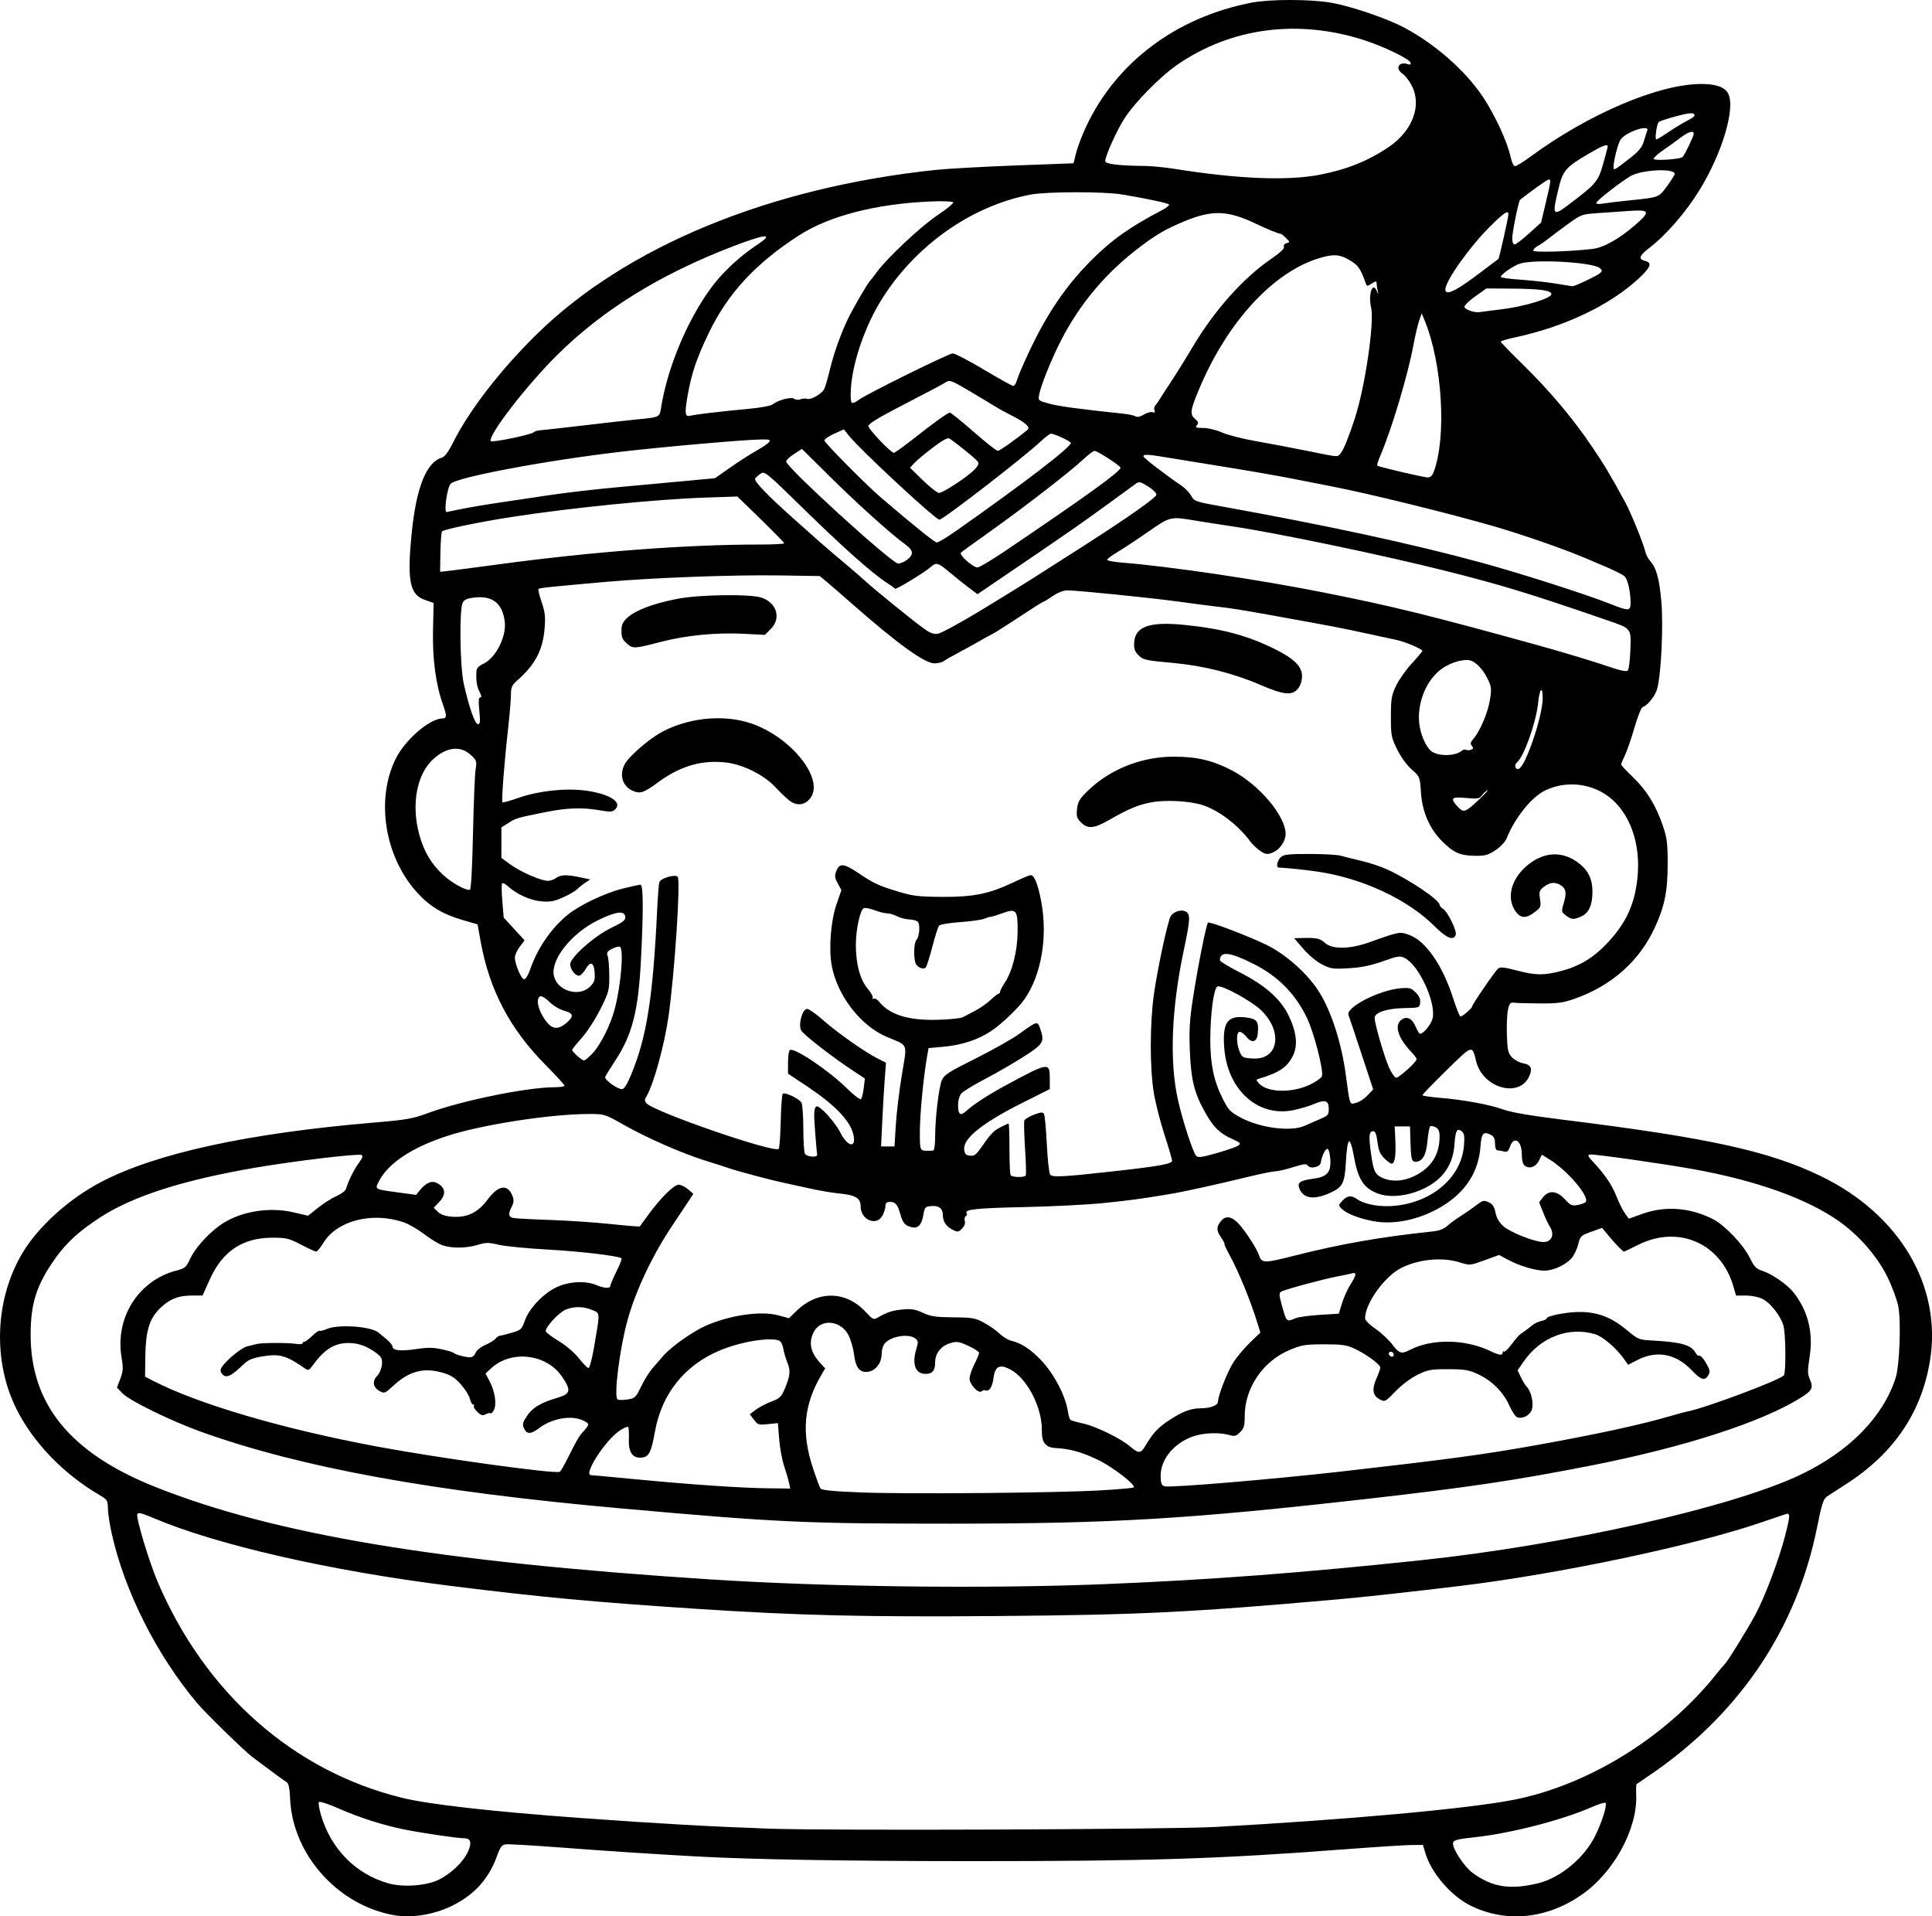 <?xml version="1.0" encoding="UTF-8" standalone="no"?>
<!-- Created with Inkscape (http://www.inkscape.org/) -->

<svg
   width="267.526mm"
   height="265.328mm"
   viewBox="0 0 267.526 265.328"
   version="1.1"
   id="svg5"
   xml:space="preserve"
   xmlns="http://www.w3.org/2000/svg"
   xmlns:svg="http://www.w3.org/2000/svg"><defs
     id="defs2" /><g
     id="layer1"
     transform="translate(65.736,162.237)"><path
       style="fill:#000000;stroke-width:0.265"
       d="m -11.119,102.939 c -7.788,-1.346 -14.081,-8.355 -14.442,-16.082 -0.075,-1.613 -0.203,-2.183 -0.536,-2.384 -0.413,-0.25 -2.305,-1.639 -4.714,-3.461 -1.12,-0.847 -6.407,-6.001 -7.579,-7.387 -5.629,-6.663 -10.111,-15.554 -11.884,-23.574 -0.286,-1.296 -0.523,-2.865 -0.526,-3.487 -0.005,-1.063 -0.079,-1.174 -1.233,-1.852 -4.941,-2.903 -9.079,-7.195 -11.408,-11.834 -3.323,-6.616 -3.012,-15.185 0.782,-21.575 2.194,-3.695 6.419,-7.522 10.909,-9.881 7.575,-3.979 20.393,-6.769 37.854,-8.238 4.448,-0.374 5.302,-0.525 7.408,-1.305 4.65,-1.722 13.735,-3.579 17.529,-3.582 0.764,-7.94e-4 1.389,-0.1 1.389,-0.221 0,-0.121 -1.181,-1.412 -2.624,-2.868 -4.952,-4.998 -7.779,-10.379 -8.992,-17.117 l -0.422,-2.346 -1.984,-0.574 c -2.816,-0.815 -4.594,-1.877 -6.35,-3.794 -4.508,-4.919 -5.801,-12.841 -3.024,-18.518 1.298,-2.654 4.741,-5.627 6.516,-5.627 0.586,0 0.598,-0.39 0.061,-1.885 -0.998,-2.772 -1.477,-6.32 -1.389,-10.277 l 0.086,-3.828 -1.191,-0.41 c -2.127,-0.733 -2.509,-2.664 -1.841,-9.303 0.633,-6.285 2.02,-9.752 4.163,-10.402 0.404,-0.123 0.915,-0.806 1.555,-2.081 2.245,-4.473 6.493,-9.982 11.506,-14.922 12.391,-12.209 32.323,-20.429 55.393,-22.842 1.601,-0.167 6.535,-0.441 10.964,-0.608 l 8.054,-0.304 0.367,-1.455 c 0.202,-0.8 0.817,-2.418 1.367,-3.594 4.187,-8.95 12.534,-15.2 22.965,-17.196 2.555,-0.489 8.128,-0.483 10.966,0.012 2.787,0.486 7.819,2.205 10.193,3.482 4.292,2.308 8.382,5.912 10.811,9.525 1.648,2.452 3.406,6.251 3.85,8.321 0.161,0.753 0.425,1.302 0.625,1.302 0.19,0 1.103,-0.559 2.029,-1.242 8.091,-5.97 17.864,-10.136 23.777,-10.136 2.005,0 3.226,0.432 3.694,1.308 1.057,1.974 -0.794,8.234 -3.955,13.376 -1.898,3.087 -4.629,6.235 -6.951,8.011 -1.41,1.078 -1.568,1.558 -0.595,1.802 1.019,0.256 0.799,0.875 -0.86,2.419 -3.975,3.699 -10.215,6.68 -17.066,8.151 -1.128,0.242 -2.051,0.518 -2.051,0.613 0,0.095 1.34,1.482 2.979,3.083 3.756,3.671 7.071,7.608 9.688,11.508 1.848,2.755 2.472,3.799 4.581,7.673 0.77,1.414 2.482,5.622 2.745,6.747 0.102,0.437 0.402,1.033 0.667,1.327 0.885,0.978 1.296,2.461 1.575,5.674 0.291,3.346 -0.024,9.958 -0.572,12.025 -0.263,0.991 -1.32,2.328 -2.027,2.563 -0.185,0.062 -0.693,1.344 -1.129,2.849 -0.436,1.505 -1.028,3.223 -1.315,3.817 -0.287,0.594 -0.522,1.168 -0.522,1.276 0,0.108 0.726,0.888 1.612,1.734 1.888,1.801 3.176,3.88 4.136,6.676 0.599,1.744 0.69,2.447 0.692,5.317 0.003,3.814 -0.42,5.91 -1.791,8.876 -2.138,4.627 -5.974,8.03 -11.078,9.826 -1.615,0.568 -2.35,0.668 -4.816,0.654 -1.601,-0.009 -3.201,-0.052 -3.555,-0.096 -0.559,-0.068 -0.676,0.063 -0.876,0.98 -0.127,0.582 -0.194,2.15 -0.149,3.485 0.072,2.114 0.162,2.511 0.7,3.084 0.34,0.361 1.031,0.735 1.535,0.829 1.089,0.204 1.33,0.668 0.893,1.722 -1.314,3.173 -6.484,1.758 -7.391,-2.022 -0.545,-2.27 -0.463,-2.295 -4.092,1.268 -1.834,1.802 -3.336,3.353 -3.336,3.447 -5.3e-4,0.094 0.981,0.25 2.182,0.347 3.375,0.272 7.037,0.935 8.93,1.615 1.187,0.427 3.77,0.872 8.334,1.438 20.141,2.496 28.504,4.325 35.719,7.813 10.924,5.281 16.808,15.242 15.109,25.58 -1.183,7.199 -5.055,12.87 -11.677,17.102 -1.16,0.742 -2.353,1.517 -2.65,1.724 -0.424,0.295 -0.696,1.163 -1.266,4.043 -2.837,14.341 -10.949,26.288 -23.594,34.75 -0.728,0.487 -1.373,0.926 -1.434,0.976 -0.061,0.05 -0.085,0.732 -0.054,1.516 0.188,4.657 -3.075,10.665 -7.467,13.748 -4.838,3.396 -10.483,3.985 -15.387,1.604 -2.747,-1.334 -5.516,-4.532 -6.345,-7.33 l -0.331,-1.115 -1.557,0.009 c -0.856,0.005 -5.01,0.271 -9.23,0.592 -17.685,1.345 -27.145,1.645 -51.726,1.642 -17.098,-0.002 -30.687,-0.234 -38.1,-0.65 -6.702,-0.376 -12.121,-0.733 -18.593,-1.223 -3.896,-0.295 -7.393,-0.499 -7.77,-0.454 -0.575,0.07 -0.78,0.341 -1.261,1.674 -1.144,3.169 -3.219,5.42 -6.379,6.921 -2.437,1.157 -5.452,1.631 -7.801,1.224 z M 147.3,98.494 c 3.075,-0.765 6.385,-3.537 7.876,-6.597 0.961,-1.973 1.665,-4.255 1.395,-4.526 -0.088,-0.088 -0.975,0.193 -1.971,0.626 -4.149,1.803 -11.188,3.61 -16.097,4.133 -2.557,0.272 -3.043,0.416 -3.04,0.896 0.005,0.845 1.607,3.233 2.717,4.049 2.707,1.991 5.237,2.384 9.121,1.419 z M -4.982,98.017 c 1.714,-0.838 3.409,-2.467 4.052,-3.894 0.561,-1.244 0.38,-1.845 -0.556,-1.845 -0.919,0 -5.791,-0.718 -8.31,-1.225 -2.913,-0.586 -6.141,-1.62 -9.057,-2.901 -1.436,-0.631 -2.643,-1.02 -2.73,-0.88 -0.085,0.138 0.042,0.928 0.282,1.755 1.365,4.697 4.792,8.189 9.305,9.484 2.049,0.588 5.267,0.362 7.014,-0.493 z M 102.519,90.713 c 18.08,-0.984 34.775,-2.496 41.21,-3.732 10.365,-1.99 21.171,-8.65 28.111,-17.325 0.582,-0.728 1.133,-1.382 1.223,-1.455 0.345,-0.276 3.102,-4.725 4.264,-6.879 1.338,-2.481 3.292,-7.675 4.147,-11.024 0.686,-2.686 0.699,-3.109 0.089,-2.906 -0.255,0.085 -1.892,0.638 -3.638,1.23 -9.415,3.192 -27.786,7.058 -41.407,8.714 -6.381,0.776 -13.458,1.554 -16.933,1.861 -20.594,1.82 -27.532,2.159 -47.36,2.315 -18.308,0.144 -27.295,-0.071 -41.345,-0.99 C 16.477,59.579 9.115,58.894 -3.314,57.34 -20.084,55.244 -35.718,51.672 -44.534,47.922 c -1.532,-0.651 -2.094,-0.789 -2.191,-0.537 -0.2,0.52 1.629,6.603 2.829,9.412 6.581,15.403 18.798,26.193 33.835,29.882 3.771,0.925 12.557,1.915 24.871,2.804 10.879,0.785 17.843,1.178 26.061,1.47 8.13,0.289 55.301,0.106 61.648,-0.239 z M 87.57,57.079 c 14.398,-0.594 26.812,-1.535 43.407,-3.288 20.026,-2.116 43.29,-7.366 52.7,-11.892 6.7,-3.222 11.327,-7.948 13.08,-13.36 0.541,-1.671 0.77,-7.774 0.37,-9.882 -0.173,-0.91 -0.854,-2.755 -1.515,-4.101 -1.378,-2.809 -3.87,-5.686 -6.629,-7.655 C 184.589,3.765 177.512,1.221 168.797,-0.354 164.611,-1.111 154.989,-2.476 154.456,-2.388 c -0.395,0.065 -0.333,0.223 0.393,1.003 1.675,1.8 2.613,3.18 3.229,4.751 0.342,0.874 0.87,1.936 1.173,2.361 l 0.55,0.773 1.919,-0.684 c 3.161,-1.127 6.581,-0.865 9.749,0.748 1.616,0.822 4.209,3.543 5.086,5.337 0.611,1.25 0.895,1.548 1.713,1.803 1.319,0.412 3.467,1.89 4.326,2.976 1.998,2.528 2.758,5.471 2.271,8.79 -0.338,2.301 -0.334,2.453 0.092,3.485 0.405,0.983 0.178,1.379 -1.338,2.33 -5.389,3.381 -16.13,6.853 -29.044,9.389 -10.495,2.061 -17.001,3.029 -31.021,4.617 -24.724,2.801 -35.199,3.424 -57.679,3.43 -20.084,0.005 -23.898,-0.171 -45.618,-2.111 -26.105,-2.331 -44.182,-5.623 -58.046,-10.571 -4.2,-1.499 -10.004,-4.335 -11.001,-5.375 l -0.753,-0.786 0.465,-1.216 c 0.401,-1.051 0.424,-1.461 0.168,-3.011 -0.906,-5.487 2.373,-10.632 7.635,-11.981 1.156,-0.296 1.321,-0.441 1.887,-1.655 0.641,-1.376 2.291,-3.247 3.962,-4.494 2.641,-1.971 6.807,-2.734 10.361,-1.898 l 1.975,0.465 1.422,-1.126 c 0.782,-0.619 1.93,-1.345 2.552,-1.612 0.622,-0.267 1.197,-0.698 1.279,-0.956 0.387,-1.22 1.083,-2.63 1.757,-3.561 0.558,-0.771 0.652,-1.056 0.382,-1.16 -0.533,-0.205 -9.304,0.843 -14.533,1.736 -10.092,1.723 -17.038,3.937 -21.594,6.884 -2.908,1.88 -4.686,3.497 -6.228,5.663 -2.587,3.632 -3.418,6.164 -3.441,10.474 -0.051,9.725 5.459,16.501 17.232,21.193 16.532,6.589 39.203,10.375 76.669,12.803 16.558,1.073 38.678,1.336 55.166,0.655 z m -0.949,-12.966 c 2.461,-0.139 4.545,-0.325 4.63,-0.413 0.321,-0.332 -2.836,-2.778 -4.872,-3.776 -2.207,-1.082 -3.963,-1.578 -5.916,-1.672 -1.409,-0.068 -1.96,-0.751 -1.933,-2.397 0.053,-3.233 -2.044,-7.286 -4.401,-8.504 -1.485,-0.768 -2.093,-0.424 -2.315,1.31 -0.145,1.129 -0.578,1.789 -1.056,1.605 -0.177,-0.068 -0.435,-0.011 -0.573,0.127 -0.391,0.391 -1.666,-0.944 -1.666,-1.743 0,-0.376 0.298,-1.27 0.661,-1.988 0.364,-0.718 0.661,-1.435 0.661,-1.593 0,-0.158 -0.668,-0.594 -1.485,-0.968 -1.32,-0.604 -1.598,-0.646 -2.499,-0.376 -1.3,0.39 -2.101,1.402 -2.101,2.655 0,1.133 -0.379,1.605 -1.289,1.605 -1.469,0 -1.961,-1.32 -1.306,-3.507 0.282,-0.942 0.263,-1.094 -0.183,-1.42 -1.036,-0.757 -3.756,-0.182 -4.345,0.918 -0.157,0.294 -0.286,0.847 -0.286,1.23 0,1.373 -0.955,2.491 -2.142,2.505 -0.98,0.012 -1.473,-0.697 -1.679,-2.416 -0.099,-0.824 -0.441,-2.015 -0.759,-2.646 -1.06,-2.1 -3.84,-2.366 -4.825,-0.462 -0.744,1.438 -0.449,2.843 0.901,4.289 l 0.692,0.742 -0.501,0.846 c -2.484,4.193 -2.834,8.039 -1.182,13.023 0.435,1.313 0.888,2.545 1.008,2.738 0.16,0.259 1.586,0.407 5.476,0.567 6.201,0.256 26.884,0.082 33.283,-0.279 z m -43.119,-1.114 c -0.104,-0.473 -0.409,-1.515 -0.678,-2.315 -0.269,-0.8 -0.569,-2.452 -0.668,-3.671 l -0.179,-2.216 -1.381,0.142 c -1.288,0.133 -1.418,0.092 -1.942,-0.616 l -0.561,-0.759 0.859,-0.639 c 0.472,-0.351 1.437,-0.854 2.145,-1.118 1.109,-0.413 1.358,-0.647 1.805,-1.689 0.775,-1.807 0.86,-2.581 0.401,-3.668 -0.228,-0.54 -0.485,-1.416 -0.572,-1.948 -0.086,-0.532 -0.342,-1.038 -0.569,-1.124 -1.334,-0.512 -5.354,0.154 -8.233,1.364 -4.868,2.045 -8.025,5.985 -8.962,11.182 -0.529,2.936 -0.839,3.548 -1.847,3.647 -1.251,0.124 -1.843,-0.72 -1.777,-2.536 0.029,-0.81 -0.006,-1.569 -0.079,-1.686 -0.072,-0.117 -0.598,0.095 -1.167,0.472 -2.016,1.334 -5.138,6.185 -3.981,6.185 0.137,0 2.846,0.249 6.019,0.554 7.802,0.749 14.65,1.218 18.424,1.262 l 3.13,0.037 z M 120.246,41.472 c 14.523,-1.651 19.34,-2.303 26.591,-3.595 8.29,-1.478 14.837,-2.897 18.786,-4.072 0.946,-0.282 1.958,-0.554 2.249,-0.606 2.386,-0.426 13.023,-4.41 13.413,-5.025 0.302,-0.475 0.253,-5.721 -0.064,-6.863 -0.372,-1.339 -1.788,-3.148 -2.906,-3.71 -0.521,-0.262 -1.512,-0.463 -2.288,-0.463 l -1.369,-4.1e-4 -0.391,-1.334 c -1.736,-5.923 -7.616,-8.47 -13.146,-5.694 -1.033,0.518 -1.925,0.942 -1.983,0.942 -0.162,0 -1.253,-1.127 -2.188,-2.261 l -0.841,-1.021 -1.503,0.537 c -1.443,0.515 -1.516,0.586 -1.819,1.781 -0.174,0.684 -0.601,1.554 -0.95,1.933 -0.832,0.903 -2.514,1.664 -3.695,1.671 -1.235,0.008 -3.504,-0.669 -5.058,-1.507 l -1.24,-0.669 -2.02,0.737 c -2.002,0.73 -2.032,0.733 -3.413,0.298 -2.431,-0.766 -5.683,-0.459 -8.118,0.768 -2.306,1.161 -5.003,4.914 -5.003,6.961 0,0.278 0.6,0.888 1.442,1.468 0.793,0.546 1.835,1.515 2.315,2.152 0.959,1.274 1.282,1.373 2.46,0.757 3.003,-1.57 7.669,-1.501 11.13,0.165 1.231,0.592 1.702,0.65 1.702,0.209 0,-0.17 0.076,-0.233 0.168,-0.141 0.092,0.092 0.508,-0.275 0.923,-0.816 1.038,-1.352 1.138,-1.458 1.809,-1.91 0.324,-0.218 0.845,-0.614 1.156,-0.879 0.312,-0.265 0.896,-0.548 1.298,-0.628 0.402,-0.08 0.731,-0.239 0.731,-0.351 0,-0.347 2.685,-0.881 4.498,-0.894 2.491,-0.018 4.41,0.695 6.487,2.408 1.708,1.409 1.793,1.445 3.65,1.543 3.992,0.21 5.417,0.618 6.008,1.723 0.157,0.294 0.391,0.469 0.519,0.389 0.128,-0.079 0.532,0.356 0.896,0.967 0.508,0.851 0.601,1.227 0.397,1.607 -0.52,0.971 -1.021,0.841 -2.431,-0.632 -2.123,-2.216 -4.766,-2.713 -7.382,-1.387 l -1.362,0.69 -0.529,-0.757 c -1.064,-1.522 -2.956,-3.15 -4.037,-3.474 -3.669,-1.099 -7.575,0.411 -9.935,3.841 l -0.794,1.155 0.461,0.971 c 0.253,0.534 0.618,1.128 0.81,1.32 0.602,0.602 0.984,2.301 0.705,3.138 -0.271,0.813 -1.302,1.352 -2.044,1.067 -0.243,-0.093 -0.73,-0.823 -1.083,-1.622 -0.816,-1.845 -2.411,-3.443 -4.319,-4.328 -1.293,-0.6 -1.85,-0.694 -4.14,-0.699 -2.393,-0.006 -2.798,0.068 -4.233,0.767 -0.938,0.457 -2.187,1.392 -3.052,2.285 -1.427,1.473 -1.483,1.502 -2.179,1.137 -0.994,-0.521 -1.139,-1.394 -0.48,-2.885 0.304,-0.686 0.548,-1.381 0.544,-1.545 -0.012,-0.42 -2.035,-1.892 -3.581,-2.605 -1.111,-0.512 -1.74,-0.601 -4.216,-0.597 -2.61,0.005 -3.1,0.085 -4.743,0.775 -3.723,1.563 -6.237,5.259 -6.237,9.169 0,1.322 -0.106,1.69 -0.638,2.222 -0.554,0.554 -0.753,0.605 -1.52,0.385 -1.326,-0.38 -3.49,-0.305 -4.911,0.171 -2.667,0.893 -4.573,3.168 -4.573,5.457 0,1.04 0.1,1.316 0.531,1.476 0.646,0.239 14.947,-0.959 24.736,-2.072 z M 13.139,39.141 c 0.609,-1.262 1.323,-2.534 1.587,-2.826 1.234,-1.368 1.238,-1.388 0.38,-1.832 -1.607,-0.831 -4.352,-0.387 -6.166,0.996 -1.154,0.88 -1.729,0.894 -2.113,0.052 -0.254,-0.558 -0.194,-0.812 0.403,-1.715 0.772,-1.167 1.919,-1.852 4.214,-2.52 1.846,-0.537 1.951,-1.032 0.628,-2.953 C 9.904,25.198 5.041,24.638 2.267,27.216 l -0.768,0.714 0.578,1.11 c 0.733,1.406 0.988,3.175 0.571,3.955 -0.174,0.325 -0.382,0.526 -0.462,0.446 -0.08,-0.08 -0.379,-0.021 -0.665,0.132 -0.415,0.222 -0.646,0.159 -1.148,-0.312 -0.346,-0.325 -0.565,-0.692 -0.489,-0.816 0.077,-0.124 0.023,-0.226 -0.119,-0.226 -0.143,0 -0.336,-0.349 -0.43,-0.776 -0.094,-0.427 -0.649,-1.319 -1.233,-1.983 -0.827,-0.94 -1.39,-1.303 -2.541,-1.637 -2.626,-0.763 -4.636,-0.229 -6.867,1.827 -1.141,1.052 -1.208,1.077 -1.888,0.696 -0.899,-0.503 -1.028,-1.376 -0.31,-2.094 0.312,-0.312 0.598,-0.99 0.647,-1.532 0.074,-0.83 -0.034,-1.065 -0.742,-1.602 -1.225,-0.929 -2.434,-1.383 -3.751,-1.41 -2.009,-0.04 -3.43,0.825 -5.07,3.086 -0.499,0.688 -0.639,0.749 -1.054,0.459 -2.61,-1.825 -3.547,-2.092 -5.943,-1.69 -1.313,0.22 -1.954,0.481 -2.522,1.028 -1.571,1.511 -2.252,1.914 -2.771,1.637 -0.268,-0.144 -0.488,-0.483 -0.488,-0.754 0,-0.693 2.693,-3.077 3.751,-3.321 0.483,-0.112 1.058,-0.251 1.276,-0.31 0.655,-0.177 4.293,-0.193 5.358,-0.023 0.546,0.087 0.992,0.048 0.992,-0.087 0,-0.135 0.089,-0.22 0.198,-0.19 0.109,0.03 0.602,-0.331 1.095,-0.802 0.493,-0.471 0.955,-0.798 1.026,-0.727 0.071,0.071 0.546,-0.044 1.054,-0.257 1.627,-0.68 6.143,-0.35 7.136,0.521 0.177,0.156 0.683,0.575 1.124,0.932 0.441,0.357 0.802,0.801 0.802,0.987 0,0.553 1.144,0.676 3.283,0.352 1.569,-0.238 2.348,-0.232 3.532,0.028 0.835,0.183 1.579,0.404 1.651,0.492 0.226,0.272 1.96,0.697 2.435,0.596 0.248,-0.052 0.528,-0.338 0.622,-0.634 0.094,-0.296 0.679,-0.763 1.3,-1.038 0.621,-0.275 1.279,-0.68 1.461,-0.9 0.183,-0.22 0.448,-0.4 0.59,-0.4 0.142,0 0.873,-0.179 1.626,-0.398 1.289,-0.375 1.395,-0.473 1.827,-1.69 0.608,-1.711 2.587,-3.785 4.427,-4.64 1.699,-0.789 3.973,-0.907 5.465,-0.284 1.117,0.467 1.944,0.513 1.944,0.11 0,-0.158 0.379,-1.049 0.842,-1.98 0.463,-0.931 0.785,-1.75 0.715,-1.82 -0.338,-0.338 -5.665,-0.972 -10.289,-1.225 -2.838,-0.155 -5.874,-0.454 -6.747,-0.663 -1.396,-0.334 -1.744,-0.332 -2.886,0.019 -1.562,0.481 -3.653,0.499 -4.919,0.043 -0.509,-0.184 -1.64,-0.878 -2.514,-1.544 -0.873,-0.665 -2.145,-1.399 -2.826,-1.63 -4.343,-1.472 -9.184,-0.247 -11.074,2.803 -0.428,0.691 -0.893,1.257 -1.033,1.257 -0.14,0 -1.082,-0.432 -2.093,-0.961 -1.659,-0.866 -2.043,-0.961 -3.916,-0.962 -4.165,-0.001 -6.947,1.836 -8.711,5.752 l -1.016,2.256 h -1.5 c -1.878,0 -3.142,0.519 -4.45,1.826 -1.419,1.419 -1.923,3.101 -1.971,6.583 l -0.039,2.818 1.058,0.549 c 6.262,3.247 18.006,6.699 31.089,9.137 8.611,1.605 24.518,3.805 25.268,3.495 0.146,-0.06 0.763,-1.142 1.372,-2.403 z m 79.709,-1.169 c 1.058,-1.795 1.783,-2.576 3.322,-3.581 1.86,-1.215 3.007,-1.645 4.388,-1.645 1.28,0 2.359,-0.409 2.359,-0.894 0,-0.861 1.356,-4.296 2.194,-5.558 0.495,-0.746 1.525,-1.959 2.289,-2.694 l 1.388,-1.338 -0.4,-1.306 c -0.931,-3.044 -2.626,-7.176 -3.882,-9.464 -0.452,-0.824 -0.76,-1.499 -0.684,-1.499 0.076,0 -0.149,-0.424 -0.501,-0.942 -0.656,-0.967 -0.64,-1.467 0.075,-2.299 0.602,-0.701 1.445,-0.558 2.346,0.397 0.909,0.963 2.575,3.521 2.842,4.363 0.376,1.185 0.669,1.188 5.081,0.065 6.169,-1.57 11.861,-2.566 18.881,-3.302 1.006,-0.106 1.654,-0.342 2.117,-0.771 0.367,-0.341 1.202,-0.957 1.857,-1.37 0.655,-0.413 1.634,-1.09 2.177,-1.506 0.901,-0.69 1.048,-0.725 1.712,-0.407 0.542,0.26 0.78,0.624 0.941,1.438 0.143,0.723 0.511,1.359 1.093,1.889 0.891,0.811 4.354,2.181 5.513,2.181 1.201,0 1.625,-1.049 0.886,-2.192 -0.208,-0.322 -0.62,-1.202 -0.914,-1.955 l -0.535,-1.369 0.536,-0.682 c 0.806,-1.025 1.926,-0.922 3.025,0.277 0.788,0.86 0.974,0.941 1.812,0.784 0.514,-0.096 1.004,-0.288 1.09,-0.427 0.48,-0.776 -2.502,-4.286 -4.941,-5.816 l -1.149,-0.721 -0.398,0.825 c -0.433,0.896 -1.358,1.211 -1.998,0.68 -0.234,-0.194 -0.382,-0.799 -0.382,-1.555 0,-1.898 -1.095,-2.606 -1.635,-1.057 -0.228,0.654 -0.396,0.786 -0.846,0.665 -0.309,-0.083 -0.711,-0.152 -0.892,-0.154 -0.2,-0.002 -0.331,-0.365 -0.331,-0.92 0,-0.654 -0.156,-1 -0.543,-1.207 -1.042,-0.558 -1.345,-0.242 -1.467,1.528 -0.231,3.35 -1.829,6.026 -4.778,7.997 -3.108,2.079 -6.984,3.001 -10.096,2.403 -2.031,-0.39 -3.688,-1.045 -4.369,-1.727 -0.453,-0.453 -0.448,-0.497 0.118,-1.1 0.682,-0.726 1.21,-0.788 2,-0.235 1.125,0.788 3.317,1.159 5.44,0.921 5.166,-0.579 9.051,-4.022 9.396,-8.328 0.1,-1.247 0.036,-1.677 -0.288,-1.946 -0.667,-0.554 -0.888,-0.169 -1.029,1.79 -0.149,2.082 -0.936,3.712 -2.383,4.936 -2.226,1.882 -5.97,2.731 -8.233,1.867 -2.005,-0.766 -2.76,-1.979 -3.361,-5.395 -0.201,-1.141 -0.456,-1.887 -0.626,-1.831 -0.168,0.055 -0.345,1.187 -0.426,2.719 -0.161,3.032 -0.423,3.586 -2.061,4.356 -2.222,1.044 -3.733,0.901 -4.331,-0.41 -0.423,-0.928 -0.054,-1.227 1.824,-1.482 1.988,-0.27 2.513,-0.862 2.404,-2.707 -0.043,-0.728 -0.211,-1.367 -0.373,-1.421 -0.294,-0.097 -0.792,0.904 -0.95,1.907 -0.097,0.618 -1.485,0.904 -1.813,0.374 -0.158,-0.256 -0.611,-0.201 -2.021,0.243 -0.999,0.315 -2.103,0.573 -2.452,0.573 -0.349,0 -2.072,0.35 -3.829,0.779 -4.484,1.093 -8.978,2.076 -10.999,2.406 -4.143,0.676 -5.11,0.806 -8.864,1.198 -2.183,0.228 -7.124,0.482 -10.98,0.565 -6.739,0.145 -8.411,0.322 -8.081,0.855 0.084,0.136 0.027,0.325 -0.127,0.42 -0.154,0.095 -0.209,0.395 -0.123,0.666 0.098,0.308 -0.049,0.699 -0.391,1.041 -0.511,0.511 -0.599,0.52 -1.329,0.143 -0.894,-0.462 -1.326,-1.137 -1.326,-2.069 0,-0.871 -0.578,-1.294 -1.631,-1.192 -0.808,0.078 -0.886,0.17 -1.073,1.275 -0.225,1.334 -0.743,1.865 -1.609,1.654 -0.907,-0.222 -1.217,-0.571 -1.554,-1.751 -0.406,-1.424 -0.679,-1.755 -1.442,-1.755 -0.458,0 -0.629,0.148 -0.629,0.542 0,0.298 -0.182,0.894 -0.404,1.323 -0.808,1.562 -3.036,0.646 -3.036,-1.248 0,-1.145 -0.698,-1.568 -2.941,-1.781 -0.963,-0.092 -2.808,-0.405 -4.101,-0.696 -1.293,-0.291 -2.887,-0.64 -3.542,-0.775 -1.675,-0.345 -6.278,-1.565 -7.541,-1.998 -0.582,-0.2 -2.07,-0.676 -3.307,-1.058 -3.179,-0.982 -8.132,-3.149 -11.309,-4.947 -2.684,-1.518 -2.731,-1.534 -4.849,-1.534 -5.359,0 -14.849,1.47 -19.693,3.051 -4.85,1.583 -8.147,3.772 -9.413,6.25 -0.591,1.156 -0.68,1.104 2.649,1.559 l 2.485,0.34 0.552,-0.671 c 0.844,-1.026 1.623,-1.35 2.338,-0.973 1.219,0.642 1.317,1.586 0.277,2.672 l -0.716,0.747 0.568,0.567 c 0.395,0.395 0.996,0.602 1.972,0.68 2.066,0.166 3.593,-0.575 4.937,-2.395 1.49,-2.017 2.796,-2.175 3.447,-0.419 0.186,0.503 0.154,0.891 -0.12,1.419 -0.528,1.018 -0.471,1.431 0.218,1.571 0.327,0.067 2.619,0.19 5.093,0.274 2.474,0.084 6.263,0.34 8.421,0.569 2.158,0.229 3.955,0.375 3.993,0.326 0.038,-0.049 0.582,-0.793 1.209,-1.652 1.677,-2.301 3.523,-4.126 4.173,-4.126 0.31,0 0.893,0.284 1.296,0.631 l 0.733,0.631 -0.785,1.211 c -0.432,0.666 -1.351,2.047 -2.044,3.069 -2.759,4.07 -5.148,9.102 -6.29,13.244 -1.096,3.976 -1.921,10.605 -1.363,10.95 0.155,0.096 0.776,0.095 1.38,-0.001 1.031,-0.165 1.146,-0.275 1.874,-1.792 0.427,-0.889 1.139,-2.033 1.582,-2.542 0.443,-0.509 1.127,-1.292 1.518,-1.74 1.073,-1.226 3.945,-3.266 5.744,-4.08 3.343,-1.512 7.726,-2.154 10.176,-1.489 l 1.455,0.395 1.058,-1.027 c 2.929,-2.842 6.816,-2.788 9.536,0.133 1.022,1.097 1.114,1.14 1.725,0.791 1.318,-0.753 2.005,-0.974 3.444,-1.111 1.181,-0.112 1.736,-0.019 2.778,0.464 1.092,0.506 1.774,0.607 4.213,0.628 2.629,0.022 3.038,0.093 4.233,0.736 0.728,0.391 1.698,1.071 2.156,1.51 0.458,0.439 1.172,0.88 1.587,0.98 1.422,0.342 2.65,1.131 4.114,2.643 1.804,1.863 3.43,4.931 3.769,7.116 0.09,0.579 0.249,1.126 0.354,1.215 0.105,0.089 0.872,0.307 1.705,0.485 1.78,0.381 5.237,2.062 6.555,3.188 1.181,1.009 1.48,1.001 2.102,-0.055 z M 16.514,24.346 c 0.86,-5.03 0.874,-4.739 -0.255,-5.211 -1.215,-0.508 -2.517,-0.525 -3.657,-0.049 -0.965,0.403 -2.878,2.477 -2.762,2.994 0.041,0.182 0.848,0.795 1.794,1.362 1.005,0.602 2.16,1.588 2.778,2.37 0.582,0.736 1.183,1.348 1.336,1.359 0.153,0.011 0.497,-1.26 0.765,-2.825 z M 127.258,25.382 c 0,-0.345 -0.315,-0.574 -0.57,-0.415 -0.274,0.169 -0.038,0.636 0.321,0.636 0.137,0 0.249,-0.099 0.249,-0.22 z m -13.577,-5.108 c 0.41,-0.166 1.92,-0.374 3.355,-0.463 l 2.61,-0.161 0.451,-1.455 c 0.248,-0.8 0.77,-1.959 1.16,-2.574 0.824,-1.301 0.894,-1.747 0.246,-1.563 -0.255,0.073 -1.177,0.268 -2.051,0.435 -2.037,0.389 -7.329,1.821 -7.796,2.109 -0.297,0.183 -0.278,0.507 0.11,1.899 0.656,2.352 0.604,2.304 1.914,1.774 z M 130.036,0.629 c 2.382,-1.128 3.567,-2.957 3.57,-5.511 0.001,-0.716 -0.143,-1.06 -0.533,-1.269 -0.294,-0.157 -0.634,-0.225 -0.755,-0.15 -0.121,0.075 -0.298,1.003 -0.393,2.063 -0.176,1.958 -0.697,2.853 -1.662,2.853 -0.528,0 -0.621,-0.373 -0.693,-2.778 l -0.063,-2.117 h -1.058 -1.058 l 0.089,1.942 c 0.097,2.123 -0.077,3.217 -0.511,3.217 -0.154,0 -0.617,-0.337 -1.029,-0.749 -0.57,-0.57 -0.793,-1.106 -0.936,-2.249 -0.129,-1.029 -0.305,-1.5 -0.562,-1.5 -0.603,0 -0.675,0.597 -0.355,2.935 0.36,2.63 0.571,3.08 1.671,3.558 1.253,0.545 2.796,0.456 4.279,-0.246 z M 76.299,0.51 c 0.075,-0.122 0.032,-1.804 -0.096,-3.737 -0.128,-1.933 -0.172,-3.673 -0.098,-3.866 0.074,-0.193 0.67,-0.556 1.325,-0.806 0.932,-0.356 1.235,-0.383 1.395,-0.124 0.112,0.182 0.289,2.075 0.393,4.208 0.104,2.132 0.315,4.029 0.47,4.216 0.325,0.392 1.792,0.313 8.941,-0.485 6.18,-0.689 7.938,-1.008 7.938,-1.441 0,-0.193 -0.467,-1.782 -1.037,-3.531 -0.57,-1.749 -1.236,-4.348 -1.479,-5.774 -0.578,-3.385 -0.582,-9.552 -0.01,-13.706 0.46,-3.345 1.88,-9.987 2.307,-10.794 0.356,-0.673 1.456,-1.045 2.089,-0.706 0.692,0.37 0.657,1.071 -0.267,5.439 -1.695,8.014 -1.979,15.297 -0.803,20.604 0.619,2.795 2.071,7.266 2.523,7.773 0.264,0.295 0.747,0.234 2.861,-0.366 1.399,-0.397 2.745,-0.869 2.991,-1.049 0.394,-0.288 0.291,-0.397 -0.858,-0.905 -1.701,-0.752 -2.594,-1.63 -3.742,-3.678 -1.503,-2.68 -1.952,-4.487 -2.116,-8.513 -0.117,-2.883 -0.035,-4.287 0.427,-7.276 0.701,-4.537 1.84,-10.257 2.089,-10.491 0.203,-0.191 5.638,1.878 8.096,3.082 2.788,1.365 5.841,4.126 7.395,6.687 1.667,2.747 3.042,7.11 3.605,11.439 0.494,3.802 0.532,3.939 1.072,3.835 0.736,-0.142 1.38,-0.54 2.074,-1.282 l 0.627,-0.67 -1.64,-4.976 c -0.902,-2.737 -1.702,-5.13 -1.777,-5.318 -0.422,-1.054 4.257,-3.461 7.203,-3.705 1.247,-0.103 1.483,-0.038 2.102,0.581 0.482,0.482 0.672,0.918 0.614,1.411 -0.082,0.704 -0.109,0.714 -2.2,0.751 -2.401,0.043 -4.101,0.606 -4.101,1.356 2.6e-4,0.795 1.321,5.353 1.989,6.864 0.345,0.78 0.797,1.418 1.005,1.418 0.403,0 2.827,-2.198 2.825,-2.562 -8e-4,-0.119 -0.352,-0.59 -0.78,-1.047 -1.855,-1.979 -2.355,-3.691 -1.295,-4.433 0.754,-0.528 1.469,-0.147 1.969,1.052 0.208,0.498 0.467,0.905 0.576,0.905 0.509,0 1.599,-1.38 1.758,-2.225 0.417,-2.224 -1.931,-7.252 -3.85,-8.245 -0.685,-0.354 -0.924,-0.32 -3.066,0.438 -1.678,0.594 -2.986,0.861 -4.714,0.962 -2.187,0.128 -2.503,0.083 -3.704,-0.529 -0.747,-0.381 -1.861,-1.307 -2.585,-2.15 l -1.272,-1.48 1.14,-0.029 c 1.931,-0.05 2.441,0.056 3.067,0.636 1.049,0.973 3.457,0.945 6.298,-0.073 4.099,-1.469 4.142,-1.476 5.502,-0.957 2.245,0.857 4.548,4.198 5.992,8.691 0.456,1.419 0.92,2.58 1.031,2.58 0.263,0 1.607,-1.155 1.607,-1.382 0,-0.27 3.174,-4.903 3.602,-5.258 0.299,-0.248 0.848,-0.193 2.556,0.255 2.65,0.695 3.776,0.709 6.194,0.074 2.604,-0.684 4.534,-1.873 6.52,-4.018 2.052,-2.216 3.194,-4.352 3.74,-6.994 0.995,-4.815 -0.006,-9.38 -2.676,-12.212 -2.467,-2.617 -6.479,-3.353 -9.77,-1.792 -1.903,0.903 -4.191,3.731 -5.38,6.648 -0.202,0.496 -0.852,1.189 -1.549,1.65 -1.038,0.688 -1.43,0.792 -2.898,0.77 -2.023,-0.03 -2.899,-0.425 -4.497,-2.022 -1.74,-1.74 -2.736,-4.04 -2.919,-6.742 -0.148,-2.173 -0.153,-2.187 -1.288,-3.189 -0.675,-0.596 -1.494,-1.726 -2.01,-2.773 -0.818,-1.661 -0.869,-1.933 -0.865,-4.55 0.004,-2.485 0.083,-2.946 0.729,-4.292 0.398,-0.829 1.379,-2.215 2.178,-3.078 0.799,-0.863 1.454,-1.638 1.454,-1.721 0,-0.248 -2.434,-1.281 -3.572,-1.516 -0.582,-0.12 -2.487,-0.531 -4.233,-0.912 -3.404,-0.744 -4.418,-0.939 -12.171,-2.338 -5.335,-0.963 -6.29,-1.116 -8.599,-1.379 -0.8,-0.091 -3.122,-0.394 -5.159,-0.674 -3.952,-0.543 -13.97,-1.553 -15.43,-1.557 -0.546,-0.001 -1.315,0.299 -2.032,0.792 -0.635,0.437 -1.225,0.794 -1.312,0.794 -0.087,0 -1.554,0.927 -3.26,2.059 -1.706,1.133 -3.399,2.207 -3.763,2.387 -0.364,0.18 -1.257,0.671 -1.984,1.092 -0.728,0.42 -2.033,1.139 -2.901,1.597 -0.868,0.458 -1.717,0.948 -1.888,1.089 -0.17,0.141 -0.725,0.272 -1.234,0.292 -1.307,0.049 -5.09,-2.671 -11.293,-8.118 -1.491,-1.31 -3.139,-2.738 -3.662,-3.175 l -0.951,-0.794 -5.573,-0.087 c -6.376,-0.1 -17.503,0.315 -24.094,0.897 -7.654,0.676 -9.139,0.832 -9.281,0.975 -0.076,0.076 0.12,0.896 0.434,1.822 0.47,1.385 0.543,2.036 0.409,3.659 -0.249,3.01 -1.314,5.022 -3.825,7.222 -0.705,0.617 -0.833,0.915 -0.833,1.931 0,0.661 -0.178,2.773 -0.395,4.694 -0.524,4.639 -0.939,10.053 -0.782,10.209 0.069,0.069 1.043,-0.198 2.164,-0.593 2.77,-0.977 6.475,-1.392 9.253,-1.037 3.32,0.424 5.218,1.586 4.219,2.584 -0.396,0.396 -0.654,0.416 -2.119,0.16 -2.466,-0.429 -4.589,-0.356 -7.635,0.263 -4.008,0.815 -3.962,0.801 -5.036,1.476 l -0.992,0.623 v 2.111 2.111 l 1.257,0.921 c 1.392,1.019 4.234,2.26 5.178,2.26 0.334,0 0.839,-0.175 1.122,-0.388 0.625,-0.473 1.5,-0.5 3.342,-0.105 l 1.4,0.3 -0.653,0.427 c -0.359,0.235 -0.876,0.648 -1.148,0.917 -0.272,0.269 -1.168,0.788 -1.99,1.153 -1.223,0.543 -1.772,0.639 -3.017,0.528 -1.527,-0.136 -3.374,-0.982 -4.629,-2.119 -0.327,-0.296 -0.669,-0.464 -0.76,-0.373 -0.091,0.091 -0.08,1.197 0.025,2.457 l 0.191,2.292 1.447,1.574 1.447,1.574 -0.68,0.891 c -0.374,0.49 -0.673,1.167 -0.665,1.504 0.023,0.978 0.892,2.994 1.291,2.994 0.201,0 0.566,-0.595 0.815,-1.326 0.991,-2.917 2.891,-5.703 5.162,-7.571 1.637,-1.347 5.167,-3.032 7.667,-3.66 1.164,-0.292 2.265,-0.534 2.447,-0.536 0.405,-0.005 0.429,3.481 0.072,10.447 -0.358,6.987 -1.192,10.281 -3.494,13.808 -0.731,1.12 -1.385,2.182 -1.453,2.36 -0.142,0.37 1.672,1.692 2.321,1.692 0.285,0 0.703,-0.65 1.233,-1.918 2.193,-5.243 3.056,-10.684 3.642,-22.953 0.087,-1.819 0.218,-3.513 0.291,-3.764 0.162,-0.56 2.157,-1.164 2.549,-0.772 0.429,0.429 -0.419,13.327 -1.273,19.353 -0.559,3.948 -2.11,9.545 -3.072,11.085 -0.252,0.404 -0.251,0.598 0.007,0.908 0.974,1.174 17.719,6.955 18.328,6.328 0.106,-0.109 0.231,-1.825 0.277,-3.815 0.047,-1.989 0.173,-3.704 0.281,-3.812 0.28,-0.278 2.302,0.687 2.598,1.241 0.137,0.255 0.25,1.871 0.253,3.591 0.002,1.719 0.101,3.28 0.22,3.467 0.295,0.465 1.782,0.563 1.69,0.111 -0.065,-0.316 -0.394,-4.541 -0.406,-5.193 -0.016,-0.953 0.115,-1.477 0.37,-1.477 0.54,0 2.549,2.238 3.236,3.605 1.074,2.137 2.338,2.23 1.773,0.129 -0.498,-1.848 -2.66,-4.052 -6.424,-6.547 l -2.58,-1.71 v -1.559 c 0,-0.858 0.116,-1.631 0.257,-1.718 0.614,-0.38 5.412,2.852 7.925,5.338 0.936,0.925 1.801,1.58 1.925,1.456 0.124,-0.124 0.295,-0.815 0.381,-1.537 l 0.155,-1.311 -1.551,-1.02 c -2.897,-1.905 -6.949,-5.045 -7.266,-5.63 -0.437,-0.808 0.157,-2.989 0.815,-2.989 0.251,0 1.26,0.71 2.244,1.578 1.973,1.742 5.718,4.375 7.521,5.289 l 1.161,0.588 -0.167,2.159 c -0.092,1.187 -0.245,3.796 -0.341,5.797 l -0.174,3.638 h 0.929 0.929 l 0.183,-2.977 c 0.1,-1.637 0.477,-4.757 0.836,-6.932 0.75,-4.542 0.979,-3.97 -2.116,-5.28 -3.592,-1.521 -6.811,-5.691 -7.588,-9.827 -0.441,-2.346 -0.14,-6.217 0.663,-8.538 l 0.67,-1.937 -0.506,-0.944 c -0.44,-0.821 -0.462,-1.051 -0.167,-1.767 0.436,-1.059 1.053,-0.987 3.043,0.358 2.072,1.4 2.823,1.749 5.495,2.555 2.029,0.612 2.833,0.709 6.044,0.729 4.367,0.027 6.536,-0.41 9.84,-1.98 1.192,-0.566 2.291,-1.03 2.441,-1.03 0.529,0 1.021,1.214 1.482,3.661 0.923,4.893 0.013,10.185 -2.328,13.537 -0.866,1.239 -3.184,3.443 -4.638,4.408 -1.806,1.199 -4.089,1.941 -6.659,2.166 l -1.978,0.173 -0.209,1.191 c -0.502,2.859 -0.995,8.005 -0.995,10.383 0,2.69 -0.019,2.647 1.191,2.647 0.218,0 0.516,-0.015 0.661,-0.033 0.148,-0.019 0.265,-0.852 0.265,-1.896 0,-2.587 0.501,-6.817 0.928,-7.84 0.309,-0.741 0.924,-1.136 4.675,-3.007 2.375,-1.185 5.139,-2.749 6.141,-3.476 2.369,-1.719 2.425,-1.733 2.777,-0.725 0.664,1.905 0.515,2.166 -2.244,3.935 -1.397,0.896 -3.808,2.29 -5.358,3.098 -1.55,0.808 -3.026,1.707 -3.281,1.998 -0.29,0.332 -0.463,0.962 -0.463,1.69 0,1.283 0.348,1.481 1.207,0.687 0.883,-0.816 3.028,-2.21 5.252,-3.415 6.094,-3.299 6.241,-3.323 6.241,-1.016 v 1.462 l -3.747,1.877 c -5.543,2.777 -8.255,4.937 -8.106,6.457 0.063,0.645 0.214,0.813 0.792,0.88 0.585,0.067 0.859,-0.125 1.511,-1.058 1.411,-2.02 1.726,-2.353 2.725,-2.876 0.54,-0.283 1.041,-0.514 1.114,-0.514 0.073,0 0.129,1.547 0.126,3.438 -0.003,1.891 0.068,3.558 0.159,3.704 0.199,0.321 1.898,0.357 2.091,0.044 z M 132.946,-33.964 c -3.747,-3.753 -10.014,-6.68 -16.272,-7.599 -1.597,-0.235 -4.146,-0.5 -5.358,-0.559 -0.391,-0.019 -0.189,-0.994 0.297,-1.434 0.413,-0.374 1.076,-0.448 4.006,-0.446 1.931,0.001 3.881,0.112 4.334,0.248 0.452,0.135 1.715,0.451 2.807,0.703 1.091,0.252 2.711,0.79 3.6,1.197 3.04,1.392 7.231,4.218 7.243,4.884 0.003,0.147 0.215,0.398 0.472,0.559 0.665,0.416 1.966,3.094 1.762,3.627 -0.317,0.826 -1.28,0.432 -2.891,-1.181 z m 18.14,-1.531 c -0.604,-0.464 -0.625,-0.563 -0.331,-1.546 0.454,-1.514 0.392,-2.095 -0.273,-2.561 -0.805,-0.564 -1.589,-0.517 -2.431,0.146 -0.634,0.499 -0.691,0.677 -0.54,1.687 0.159,1.06 0.113,1.172 -0.741,1.824 -1.147,0.875 -1.867,0.879 -2.547,0.014 -1.377,-1.751 -0.839,-4.367 1.293,-6.283 2.421,-2.177 5.193,-2.309 7.556,-0.361 1.181,0.974 1.702,2.133 1.702,3.792 0,1.816 -0.482,2.921 -1.48,3.395 -1.089,0.517 -1.419,0.501 -2.208,-0.105 z m -42.512,-9.076 c -0.42,-0.323 -0.94,-0.829 -1.155,-1.124 -1.625,-2.226 -4.242,-4.253 -6.494,-5.03 -1.788,-0.617 -5.275,-0.815 -7.312,-0.414 -1.803,0.355 -3.13,0.915 -5.805,2.45 -2.062,1.183 -2.92,1.255 -3.854,0.321 -0.588,-0.588 -0.663,-0.846 -0.546,-1.881 0.116,-1.028 0.341,-1.397 1.575,-2.583 3.059,-2.939 7.419,-4.648 11.843,-4.641 3.212,0.005 5.387,0.524 8.06,1.923 3.737,1.956 7.397,6.3 7.397,8.779 0,0.946 -0.749,2.09 -1.64,2.505 -0.873,0.406 -1.21,0.356 -2.069,-0.305 z M 43.525,-51.432 c -0.399,-0.314 -1.267,-1.15 -1.93,-1.858 -1.508,-1.612 -4.336,-3.046 -6.605,-3.348 -3.39,-0.452 -6.473,0.414 -9.554,2.682 -1.994,1.468 -2.503,1.649 -3.489,1.24 -1.462,-0.606 -1.972,-2.178 -1.193,-3.684 0.572,-1.107 3.371,-3.536 5.192,-4.506 3.508,-1.87 7.982,-2.396 11.673,-1.372 5.952,1.651 11.174,8.096 8.696,10.734 -0.79,0.841 -1.812,0.882 -2.79,0.113 z m 65.221,-15.998 c -3.64,-1.574 -7.862,-2.639 -11.927,-3.008 -4.045,-0.367 -4.295,-0.426 -5.008,-1.185 -0.439,-0.467 -0.552,-0.869 -0.488,-1.737 0.157,-2.133 2.159,-2.828 6.823,-2.37 5.261,0.517 8.853,1.472 12.66,3.366 2.668,1.327 3.752,2.41 3.752,3.748 0,0.625 -0.21,1.281 -0.548,1.711 -0.797,1.014 -1.977,0.896 -5.263,-0.525 z m -87.691,-5.723 c -0.687,-0.617 -0.774,-0.875 -0.721,-2.143 0.068,-1.629 2.927,-3.107 7.837,-4.05 2.997,-0.576 10.095,-0.661 11.571,-0.138 2.112,0.748 2.718,2.863 1.244,4.338 l -0.811,0.811 -2.827,-0.149 c -3.894,-0.205 -8.086,0.204 -11.664,1.139 -3.616,0.944 -3.784,0.951 -4.629,0.192 z m 93.881,66.781 c 0.592,-0.269 1.582,-0.704 2.2,-0.966 1.007,-0.427 1.124,-0.57 1.124,-1.371 0,-1.174 -0.496,-1.335 -2.056,-0.667 -0.688,0.295 -2,0.682 -2.916,0.861 -4.915,0.96 -9.111,-2.897 -9.511,-8.743 -0.237,-3.459 0.47,-4.426 3.005,-4.109 1.57,0.196 1.809,0.529 1.641,2.284 -0.11,1.148 -0.834,1.328 -1.571,0.391 -0.295,-0.376 -0.707,-0.683 -0.915,-0.683 -0.734,0 -0.309,2.983 0.499,3.496 0.173,0.11 0.889,0.202 1.591,0.204 3.3,0.01 3.836,-3.751 0.943,-6.614 -1.33,-1.316 -5.496,-3.607 -6.123,-3.366 -0.509,0.195 -0.993,3.796 -0.993,7.388 5.3e-4,3.375 0.493,5.715 1.713,8.138 0.802,1.594 1.053,1.857 2.506,2.631 2.715,1.447 6.969,1.988 8.861,1.127 z m 0.731,-5.699 c 0.829,-0.394 1.571,-0.919 1.65,-1.166 0.246,-0.78 -1.086,-5.972 -2.057,-8.018 -1.588,-3.346 -4.008,-5.807 -7.388,-7.512 -3.322,-1.676 -4.668,-1.825 -4.688,-0.518 -0.002,0.152 1.216,0.896 2.708,1.652 3.541,1.795 5.724,3.726 6.828,6.039 1.101,2.308 1.284,4.149 0.554,5.581 -0.804,1.575 -1.919,2.313 -4.765,3.152 -0.304,0.09 -0.304,0.174 -10e-5,0.541 1.132,1.363 4.563,1.483 7.16,0.25 z m -99.348,-4.329 c 1.121,-1.176 2.55,-4.065 3.107,-6.284 0.844,-3.357 1.227,-8.124 0.681,-8.462 -0.141,-0.087 -0.629,0.034 -1.084,0.269 -0.686,0.355 -0.791,0.526 -0.615,1.003 0.117,0.316 0.217,1.539 0.224,2.718 0.012,2.033 -0.051,2.27 -1.227,4.63 -0.682,1.368 -1.842,3.161 -2.58,3.985 -0.737,0.824 -1.34,1.574 -1.34,1.666 0,0.251 1.362,1.466 1.644,1.466 0.134,0 0.669,-0.446 1.19,-0.992 z m -3.648,-4.191 c 1.1,-0.926 1.027,-1.354 -0.294,-1.71 -0.624,-0.168 -1.508,-0.698 -2.024,-1.214 -0.504,-0.504 -1.076,-0.854 -1.273,-0.778 -0.562,0.216 -0.419,1.456 0.309,2.7 1.081,1.845 1.961,2.113 3.282,1.002 z m 54.921,-0.811 c 0.291,-0.159 1.065,-0.565 1.72,-0.902 0.655,-0.337 1.607,-1.006 2.117,-1.486 0.509,-0.48 1.015,-0.874 1.124,-0.875 0.109,-0.001 0.198,-0.124 0.198,-0.273 0,-0.149 0.3,-0.724 0.668,-1.279 1.032,-1.559 1.726,-4.332 1.753,-7.009 0.031,-3.038 -0.17,-3.28 -2.13,-2.564 -0.778,0.284 -1.488,0.502 -1.58,0.485 -0.091,-0.018 -0.485,0.1 -0.876,0.262 -0.39,0.162 -1.908,0.376 -3.372,0.477 -1.464,0.101 -2.776,0.32 -2.915,0.487 -0.139,0.167 -0.56,1.487 -0.936,2.934 -0.376,1.447 -0.787,2.733 -0.913,2.86 -0.373,0.373 -1.271,-0.058 -1.441,-0.692 -0.272,-1.014 -0.178,-2.783 0.166,-3.147 0.403,-0.426 0.527,-2.07 0.187,-2.48 -0.136,-0.163 -0.664,-0.313 -1.173,-0.332 -0.51,-0.019 -1.279,-0.217 -1.71,-0.44 -0.431,-0.223 -1.053,-0.405 -1.383,-0.405 -0.33,0 -1.105,-0.193 -1.723,-0.429 -0.618,-0.236 -1.284,-0.367 -1.481,-0.292 -0.517,0.198 -1.117,2.931 -1.117,5.086 0,2.642 0.585,4.819 1.629,6.058 0.478,0.567 0.794,1.151 0.703,1.298 -0.091,0.147 -0.037,0.188 0.119,0.092 0.156,-0.097 0.502,0.094 0.768,0.423 1.456,1.801 4.022,2.603 8.025,2.506 1.673,-0.04 3.281,-0.204 3.572,-0.363 z m -51.617,-4.241 c 0.594,-0.594 0.697,-0.903 0.631,-1.898 -0.096,-1.445 -0.58,-1.684 -1.203,-0.593 -0.255,0.446 -0.641,0.88 -0.858,0.964 -0.489,0.189 -1.325,-0.792 -1.325,-1.556 0,-0.944 3.3,-3.88 5.646,-5.024 1.732,-0.845 2.046,-1.096 1.977,-1.584 -0.123,-0.864 -1.303,-0.704 -3.786,0.512 -3.63,1.779 -6.526,5.392 -6.107,7.622 0.402,2.143 3.484,3.098 5.024,1.557 z M -0.24,-46.782 c 0.09,-4.208 0.252,-8.212 0.359,-8.897 0.186,-1.182 0.15,-1.287 -0.686,-2.051 -1.401,-1.28 -3.256,-1.091 -5.089,0.519 -2.372,2.082 -3.179,6.342 -2.007,10.588 0.639,2.314 1.66,4.02 3.32,5.551 1.181,1.088 3.164,2.18 3.674,2.023 0.163,-0.05 0.327,-3.008 0.428,-7.733 z M 139.21,-51.674 c 0.775,-0.739 1.23,-1.253 1.012,-1.142 -0.218,0.111 -0.563,0.433 -0.767,0.716 -0.327,0.454 -0.579,0.494 -2.183,0.345 -2.057,-0.191 -2.256,0.024 -1.139,1.229 0.812,0.876 1.047,0.788 3.076,-1.148 z m 6.244,-5.357 c 1.208,-2.551 2.405,-6.718 2.426,-8.449 0.023,-1.89 -0.427,-1.51 -0.627,0.529 -0.263,2.68 -1.951,7.456 -2.919,8.26 -0.447,0.371 -0.248,1.09 0.25,0.9 0.191,-0.073 0.584,-0.631 0.872,-1.24 z m -8.79,-1.251 c 0.198,-0.164 0.473,-0.228 0.612,-0.143 0.139,0.086 0.445,0.082 0.68,-0.008 0.336,-0.129 0.361,-0.244 0.117,-0.538 -0.243,-0.293 -0.199,-0.5 0.205,-0.961 0.9,-1.025 1.973,-3.524 2.278,-5.305 0.256,-1.494 0.233,-1.858 -0.173,-2.759 -0.56,-1.242 -1.392,-2.244 -2.234,-2.69 -0.85,-0.45 -2.877,0.054 -4.268,1.062 -2.069,1.499 -3.361,4.574 -3.109,7.404 0.135,1.518 0.882,3.317 1.64,3.945 0.931,0.773 3.318,0.769 4.253,-0.007 z M 0.636,-63.826 c -0.131,-1.329 -0.096,-1.852 0.123,-1.852 0.214,0 0.193,-0.218 -0.071,-0.728 -0.385,-0.746 -0.512,-1.506 -0.46,-2.766 0.022,-0.549 0.253,-0.821 0.991,-1.172 1.683,-0.798 3.174,-3.722 2.944,-5.768 -0.286,-2.537 -1.641,-3.658 -4.113,-3.401 -1.058,0.11 -1.474,0.282 -1.71,0.706 -0.496,0.891 -0.394,8.849 0.144,11.25 0.727,3.245 1.547,5.582 1.959,5.582 0.307,0 0.342,-0.342 0.194,-1.852 z M 160.023,-72.26 c 0.105,-3.036 0.193,-2.925 -3.265,-4.119 -10.645,-3.675 -14.623,-4.887 -22.588,-6.884 -8.504,-2.133 -23.18,-5.194 -29.138,-6.077 -1.528,-0.227 -3.85,-0.589 -5.159,-0.806 -3.598,-0.595 -3.516,-0.615 -6.673,1.573 -1.569,1.087 -3.477,2.346 -4.241,2.798 -0.764,0.452 -1.389,0.922 -1.389,1.044 0,0.122 0.923,0.297 2.051,0.388 6.7,0.54 18.752,2.322 27.715,4.098 9.71,1.924 14.849,3.187 29.766,7.313 3.704,1.025 7.677,2.227 10.451,3.163 1.231,0.415 1.941,0.536 2.117,0.361 0.146,-0.145 0.305,-1.428 0.354,-2.851 z m -90.18,-5.321 c 2.692,-1.624 6.443,-3.943 8.334,-5.154 1.892,-1.211 4.868,-3.114 6.615,-4.229 5.461,-3.487 9.52,-6.347 9.595,-6.76 0.041,-0.228 -0.438,-0.718 -1.13,-1.153 -1.052,-0.662 -1.263,-0.711 -1.7,-0.397 -0.274,0.197 -2.147,1.561 -4.161,3.029 -3.625,2.643 -4.778,3.443 -13.367,9.279 l -4.413,2.998 -1.276,-0.962 c -0.702,-0.529 -1.89,-1.481 -2.641,-2.116 -1.494,-1.262 -1.809,-1.356 -2.485,-0.744 -0.846,0.766 -4.88,3.228 -5.013,3.06 -0.073,-0.092 -0.61,-0.476 -1.193,-0.854 -1.979,-1.281 -6.066,-4.917 -11.464,-10.2 -5.165,-5.054 -5.404,-5.25 -5.953,-4.875 -0.315,0.215 -0.658,0.516 -0.762,0.67 -0.234,0.345 1.858,2.5 5.878,6.055 1.673,1.48 3.102,2.751 3.175,2.825 0.121,0.123 2.436,2.094 4.349,3.703 0.433,0.364 1.328,1.148 1.989,1.742 1.522,1.367 6.383,5.303 7.949,6.437 0.909,0.658 1.378,0.83 1.984,0.73 0.437,-0.072 2.996,-1.46 5.689,-3.084 z m 90.211,-1.26 c -0.018,-1.514 -0.395,-3.157 -0.825,-3.586 -0.212,-0.212 -1.271,-0.763 -2.354,-1.223 -1.083,-0.461 -2.505,-1.066 -3.16,-1.345 -2.821,-1.201 -8.638,-3.227 -12.435,-4.331 -6.12,-1.78 -17.45,-4.57 -22.622,-5.571 -1.164,-0.225 -3.605,-0.704 -5.424,-1.065 -1.819,-0.36 -5.927,-1.077 -9.128,-1.592 -3.201,-0.515 -6.884,-1.114 -8.183,-1.331 -2.712,-0.453 -3.327,-0.484 -3.327,-0.169 0,0.208 3.139,2.625 5.272,4.06 0.498,0.335 1.103,0.967 1.344,1.403 0.422,0.766 0.574,0.818 4.385,1.504 14.425,2.595 26.267,5.157 35.698,7.724 5.406,1.471 14.524,4.386 17.859,5.709 2.679,1.063 2.913,1.048 2.899,-0.187 z M 2.903,-84.047 c 13.332,-1.809 26.293,-2.798 36.666,-2.798 1.807,0 3.286,-0.076 3.286,-0.169 0,-0.093 -1.459,-1.589 -3.241,-3.324 l -3.241,-3.155 -4.498,0.152 c -6.737,0.228 -18.497,1.406 -26.723,2.676 -4.577,0.707 -9.514,1.735 -9.689,2.019 -0.093,0.15 -0.189,1.467 -0.214,2.927 l -0.046,2.654 1.403,-0.159 c 0.771,-0.088 3.605,-0.458 6.297,-0.823 z m 70.695,-2.004 c 11.268,-7.619 15.824,-10.91 15.824,-11.429 0,-0.263 -3.191,-2.33 -3.597,-2.33 -0.174,0 -0.887,0.539 -1.585,1.198 -1.721,1.625 -8.135,6.59 -12.81,9.915 -2.11,1.501 -3.956,2.838 -4.101,2.972 -0.323,0.297 1.637,2.045 2.3,2.051 0.246,0.002 2.032,-1.067 3.969,-2.377 z m -13.713,1.303 c 0.947,-0.745 0.869,-1.305 -0.301,-2.142 -1.876,-1.343 -6.558,-5.556 -10.412,-9.369 l -3.869,-3.828 -1.091,0.715 c -0.6,0.393 -1.091,0.854 -1.091,1.023 0,0.801 14.604,14.11 15.509,14.134 0.308,0.008 0.873,-0.232 1.257,-0.533 z m 6.813,-4.016 c 9.315,-6.543 15.845,-11.548 15.845,-12.144 0,-0.223 -2.278,-1.285 -2.746,-1.281 -0.163,0.002 -0.773,0.454 -1.355,1.005 -2.295,2.173 -13.582,10.899 -14.097,10.898 -0.555,-0.001 -11.094,-9.785 -12.567,-11.668 l -0.657,-0.839 -1.354,0.612 c -0.745,0.337 -1.354,0.751 -1.354,0.921 0,0.309 5.809,6.178 7.805,7.885 4.59,3.925 7.464,6.238 7.768,6.249 0.198,0.008 1.419,-0.73 2.714,-1.64 z m -68.557,-2.994 c 1.091,-0.228 3.532,-0.639 5.424,-0.914 1.892,-0.275 5.047,-0.745 7.011,-1.045 1.965,-0.3 6.191,-0.786 9.393,-1.079 3.201,-0.293 7.504,-0.69 9.561,-0.882 l 3.74,-0.349 2.081,-1.46 c 1.144,-0.803 2.756,-1.839 3.581,-2.302 0.825,-0.463 1.643,-1.014 1.818,-1.225 0.271,-0.326 0.126,-0.383 -0.971,-0.379 -2.149,0.007 -13.361,0.986 -19.545,1.705 -10.403,1.211 -22.71,3.525 -23.568,4.433 -0.487,0.515 -0.968,3.913 -0.553,3.911 0.024,-1.19e-4 0.937,-0.187 2.028,-0.414 z m 68.597,-3.563 c 2.321,-1.568 3.179,-2.415 2.965,-2.926 -0.126,-0.303 -2.364,-2.151 -3.949,-3.262 -0.246,-0.172 -0.923,0.19 -2.297,1.228 -1.071,0.81 -2.226,1.771 -2.566,2.137 l -0.618,0.665 1.788,1.745 c 0.984,0.96 1.995,1.745 2.247,1.745 0.252,0 1.345,-0.599 2.43,-1.332 z m 66.028,-1.512 c 1.835,-4.754 1.232,-15.066 -1.23,-21.03 l -0.408,-0.988 -0.346,0.988 c -0.19,0.543 -0.534,2 -0.765,3.237 -0.818,4.39 -3.012,11.731 -4.658,15.582 -0.273,0.639 -0.445,1.213 -0.382,1.276 0.161,0.161 6.259,1.593 6.944,1.631 0.385,0.021 0.652,-0.198 0.844,-0.696 z m -12.859,-2.646 c 0.387,-0.444 1.138,-2.292 1.962,-4.829 1.426,-4.391 2.734,-13.321 2.251,-15.364 -0.419,-1.772 0.193,-3.618 0.767,-2.314 0.268,0.609 0.269,0.609 0.134,-0.049 -0.075,-0.364 -0.138,-0.824 -0.14,-1.023 -0.003,-0.286 -0.143,-0.27 -0.67,0.075 -0.625,0.409 -0.677,0.407 -0.833,-0.036 -0.769,-2.179 -1.091,-2.599 -2.619,-3.408 -1.109,-0.587 -1.912,-0.615 -3.63,-0.123 -6.501,1.859 -12.993,8.922 -16.917,18.405 -1.141,2.756 -1.201,3.281 -0.45,3.925 0.44,0.377 0.486,0.547 0.232,0.853 -0.269,0.324 -0.135,0.382 0.873,0.382 0.677,0 1.803,0.271 2.612,0.629 0.782,0.346 2.91,0.889 4.729,1.206 1.819,0.318 4.974,0.915 7.011,1.327 4.564,0.924 4.205,0.897 4.688,0.344 z m -59.354,-1.856 c 3.15,-2.475 4.95,-3.766 5.249,-3.766 0.139,0 1.612,1.188 3.272,2.641 1.66,1.452 3.17,2.643 3.355,2.646 0.266,0.004 2.797,-1.796 4.137,-2.942 0.389,-0.332 -0.352,-1.004 -2.058,-1.865 -0.872,-0.44 -2.01,-1.066 -2.529,-1.39 -0.519,-0.325 -2.117,-1.285 -3.552,-2.135 -2.372,-1.405 -2.659,-1.512 -3.175,-1.185 -0.584,0.37 -1.256,0.727 -7.248,3.842 -2.149,1.117 -3.506,1.978 -3.506,2.223 0,0.428 3.128,3.722 3.535,3.722 0.133,0 1.268,-0.806 2.521,-1.79 z m -52.372,-1.067 c 0.081,-0.114 0.503,-0.234 0.938,-0.265 0.435,-0.032 3.233,-0.346 6.218,-0.698 2.985,-0.353 6.201,-0.715 7.147,-0.805 3.099,-0.296 3.114,-0.303 3.306,-1.542 0.844,-5.425 3.489,-11.856 6.754,-16.421 1.608,-2.248 3.971,-4.486 6.537,-6.192 2.489,-1.655 1.309,-1.58 -3.368,0.213 -10.004,3.836 -17.97,8.761 -24.288,15.018 -4.248,4.207 -9.648,11.208 -9.202,11.93 0.153,0.247 5.728,-0.911 5.959,-1.238 z m 85.688,-2.764 c 0.29,0.111 0.363,0.038 0.251,-0.254 -0.087,-0.226 -0.034,-0.534 0.117,-0.685 0.151,-0.151 0.41,-0.51 0.575,-0.797 0.165,-0.287 0.883,-1.399 1.596,-2.47 0.713,-1.071 2.073,-3.257 3.022,-4.858 2.987,-5.037 6.988,-9.52 10.855,-12.162 1.242,-0.849 1.86,-1.433 1.767,-1.673 -0.084,-0.218 0.066,-0.423 0.364,-0.501 0.486,-0.127 0.484,-0.154 -0.065,-0.703 -0.314,-0.314 -0.63,-0.577 -0.703,-0.584 -0.41,-0.04 -1.702,-0.565 -3.572,-1.45 -3.853,-1.825 -5.998,-1.886 -9.841,-0.28 -2.571,1.074 -3.737,1.747 -6.082,3.51 -4.73,3.557 -8.399,7.911 -11.032,13.094 -1.31,2.578 -2.722,6.094 -2.963,7.38 -0.153,0.818 -0.135,0.834 1.388,1.252 1.321,0.362 4.061,0.734 10.277,1.392 0.729,0.077 1.49,0.242 1.692,0.367 0.232,0.143 0.657,0.05 1.157,-0.254 0.435,-0.264 0.974,-0.41 1.199,-0.324 z m -61.199,0.082 c 1.31,-0.156 3.682,-0.402 5.272,-0.548 1.629,-0.149 3.072,-0.417 3.307,-0.614 0.705,-0.591 2.605,-1.086 2.988,-0.78 0.187,0.149 0.577,0.184 0.868,0.076 0.291,-0.107 0.679,-0.139 0.862,-0.07 0.585,0.219 2.197,-0.736 2.486,-1.474 0.153,-0.39 0.497,-1.611 0.765,-2.714 0.517,-2.128 1.377,-4.554 2.384,-6.726 0.609,-1.314 2.842,-5.171 3.14,-5.424 0.086,-0.073 0.502,-0.609 0.925,-1.191 1.435,-1.974 6.097,-6.346 8.423,-7.898 1.273,-0.85 2.25,-1.651 2.169,-1.781 -0.08,-0.13 -1.459,-0.183 -3.065,-0.117 -7.545,0.308 -14.078,1.985 -18.279,4.691 -6.04,3.891 -9.882,8.053 -12.531,13.571 -1.677,3.494 -2.378,5.579 -2.913,8.667 -0.421,2.43 -0.351,2.945 0.377,2.739 0.242,-0.069 1.512,-0.253 2.822,-0.408 z m 20.512,-1.8 c 1.284,-0.902 12.459,-6.419 13.004,-6.419 0.305,0 2.252,1.012 4.327,2.249 2.075,1.237 3.896,2.249 4.047,2.249 0.151,0 0.356,-0.268 0.455,-0.595 0.099,-0.327 0.332,-0.953 0.518,-1.389 2.905,-6.813 5.774,-11.313 9.784,-15.349 2.844,-2.863 5.429,-4.698 9.878,-7.014 0.628,-0.327 1.045,-0.68 0.926,-0.784 -0.224,-0.197 -3.018,-0.792 -6.433,-1.37 -2.503,-0.423 -10.427,-0.417 -12.7,0.01 -8.286,1.556 -16.209,7.201 -20.843,14.85 -2.581,4.26 -4.32,10.066 -4.062,13.56 0.043,0.582 0.275,0.583 1.1,0.003 z m 89.011,-12.53 c 3.159,-0.385 6.893,-1.519 6.893,-2.094 0,-0.533 -1.582,-0.747 -5.689,-0.772 l -3.307,-0.02 -1.521,1.079 c -0.837,0.594 -1.521,1.245 -1.521,1.448 0,0.378 1.408,0.877 2.117,0.75 0.218,-0.039 1.581,-0.216 3.029,-0.392 z m -3.558,-4.627 c 1.673,-1.249 3.078,-2.307 3.122,-2.35 0.114,-0.114 1.376,-5.758 1.376,-6.156 0,-0.655 -0.534,-0.312 -2.458,1.583 -2.84,2.795 -6.273,7.616 -6.273,8.807 0,0.875 1.331,0.283 4.233,-1.884 z m 15.529,0.535 c 1.971,-0.961 2.187,-1.18 1.602,-1.627 -1.048,-0.803 -8.819,-1.244 -10.982,-0.624 -0.86,0.247 -2.71,1.518 -2.71,1.862 0,0.106 1.22,0.277 2.712,0.379 1.492,0.103 3.664,0.342 4.829,0.533 1.164,0.19 2.229,0.363 2.366,0.383 0.137,0.02 1.12,-0.387 2.183,-0.906 z m 0.547,-4.255 c 1.599,-0.18 3.716,-1.361 6.007,-3.351 2.127,-1.848 2.006,-2.121 -0.851,-1.921 -1.273,0.089 -3.283,0.228 -4.466,0.309 -2.064,0.142 -2.225,0.201 -3.969,1.464 -1,0.724 -2.22,1.637 -2.712,2.029 -0.492,0.392 -1.177,0.866 -1.521,1.052 -0.345,0.187 -0.627,0.471 -0.627,0.631 0,0.288 4.788,0.162 8.139,-0.214 z m -8.718,-2.154 1.67,-1.513 0.645,-2.735 c 0.726,-3.078 0.743,-3.218 0.396,-3.218 -0.187,0 -2.673,1.769 -3.961,2.818 -0.202,0.165 -1.07,4.453 -1.076,5.318 -0.004,0.519 0.125,0.856 0.324,0.851 0.182,-0.005 1.082,-0.689 2.001,-1.521 z m 5.631,-4.095 c 3.66,-2.774 3.93,-3.096 4.619,-5.509 0.35,-1.225 0.638,-2.317 0.642,-2.426 0.014,-0.417 -0.677,-0.158 -2.616,0.981 -3.249,1.909 -3.587,2.306 -4.229,4.963 -0.879,3.642 -0.772,3.777 1.585,1.991 z m 8.045,-0.458 c 4.397,-0.452 4.251,-0.398 5.425,-1.987 0.582,-0.787 1.058,-1.554 1.058,-1.703 0,-0.816 -4.552,-0.597 -6.085,0.293 -1.429,0.829 -4.763,3.437 -4.763,3.725 0,0.146 0.371,0.189 0.86,0.1 0.473,-0.086 2.051,-0.28 3.506,-0.429 z m -42.615,-3.584 c 3.723,-0.724 6.653,-1.903 9.501,-3.825 3.279,-2.213 4.612,-5.714 3.22,-8.459 -0.348,-0.687 -0.918,-1.435 -1.266,-1.664 -1.106,-0.725 -0.595,-1.766 0.67,-1.365 0.368,0.117 0.489,0.06 0.409,-0.192 -0.168,-0.528 -3.697,-2.238 -6.442,-3.123 -9.175,-2.955 -18.436,-1.729 -25.897,3.429 -2.34,1.618 -5.834,5.175 -7.28,7.412 -1.054,1.63 -2.662,5.198 -2.662,5.905 0,0.411 1.894,0.643 5.486,0.673 0.907,0.008 2.753,0.189 4.101,0.403 8.861,1.407 15.67,1.679 20.161,0.806 z m 42.9,-2.279 c 1.243,-0.973 1.683,-1.508 1.937,-2.356 0.181,-0.604 0.393,-1.264 0.47,-1.467 0.364,-0.949 -3.042,0.215 -3.708,1.268 -0.367,0.579 -0.969,2.951 -0.969,3.816 0,0.482 0.154,0.396 2.27,-1.26 z m 7.301,-0.169 c 0.3,-0.31 1.542,-2.888 1.542,-3.202 0,-0.53 -0.736,-0.306 -1.898,0.578 -0.63,0.479 -1.71,1.259 -2.402,1.732 -0.691,0.474 -1.257,0.987 -1.257,1.141 0,0.308 3.696,0.078 4.014,-0.25 z m -1.949,-3.457 c 0.829,-0.562 2.027,-1.286 2.663,-1.609 0.833,-0.424 1.076,-0.668 0.868,-0.876 -0.208,-0.208 -0.899,-0.124 -2.478,0.298 -1.204,0.322 -2.289,0.685 -2.41,0.807 -0.281,0.281 -0.573,2.401 -0.331,2.401 0.1,0 0.86,-0.459 1.688,-1.021 z"
       id="path2062" /></g></svg>
